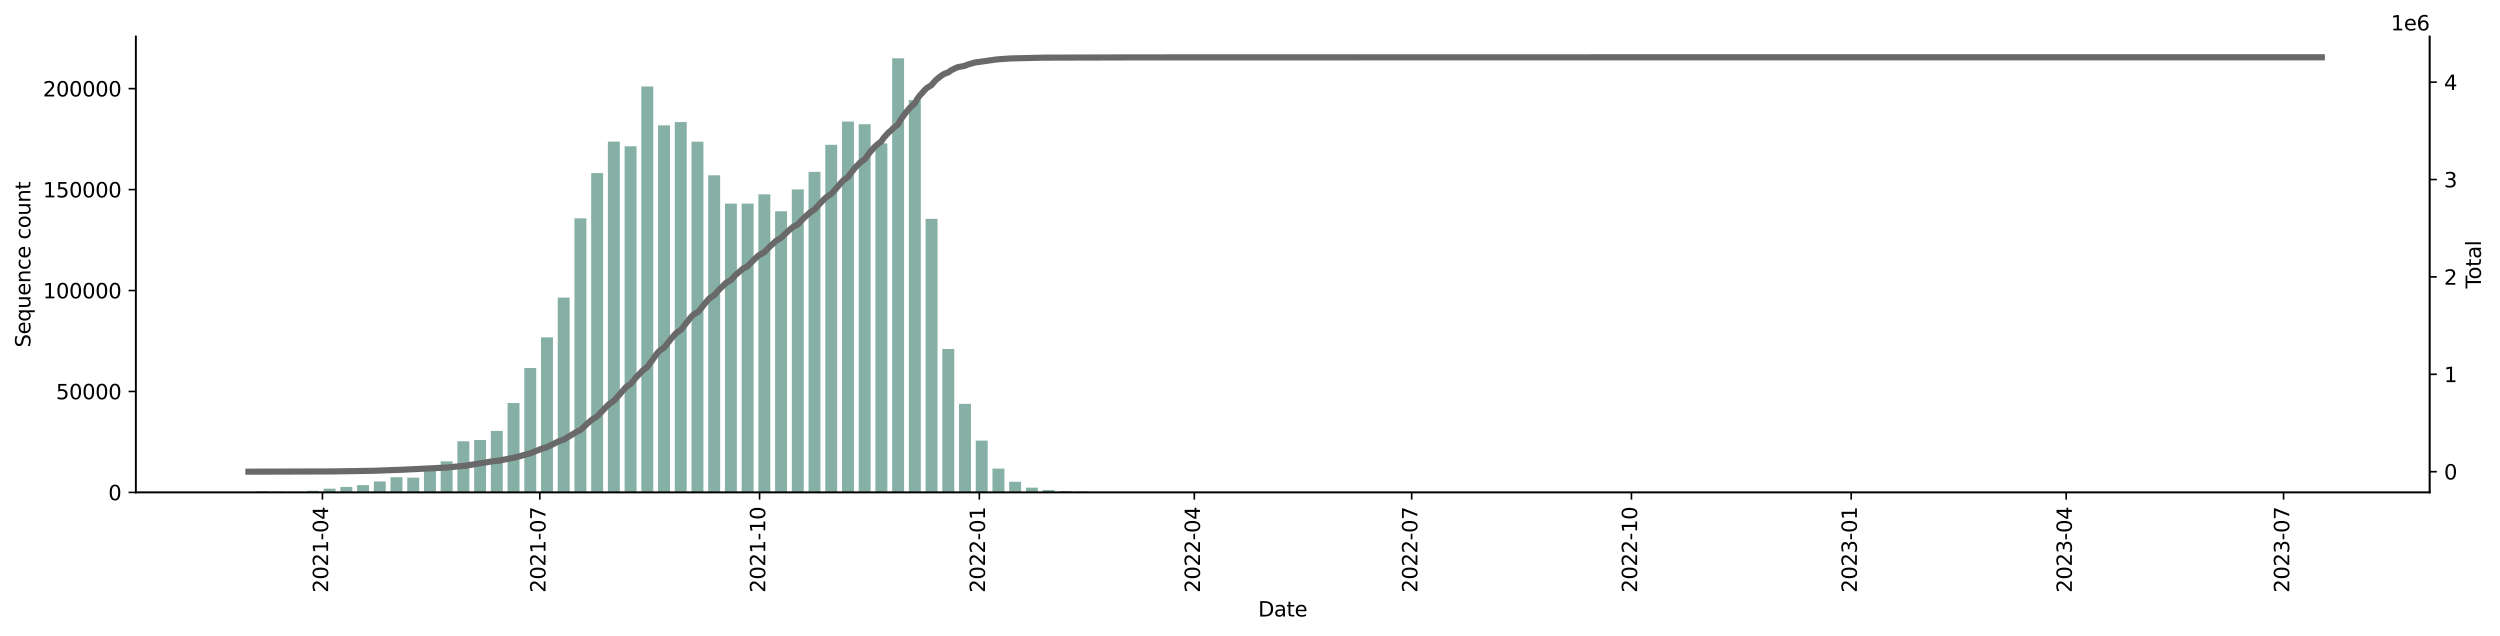 <?xml version="1.0" encoding="utf-8" standalone="no"?>
<!DOCTYPE svg PUBLIC "-//W3C//DTD SVG 1.1//EN"
  "http://www.w3.org/Graphics/SVG/1.1/DTD/svg11.dtd">
<svg xmlns:xlink="http://www.w3.org/1999/xlink" width="1216.294pt" height="309.219pt" viewBox="0 0 1216.294 309.219" xmlns="http://www.w3.org/2000/svg" version="1.1">
 <defs>
  <style type="text/css">*{stroke-linejoin: round; stroke-linecap: butt}</style>
 </defs>
 <g id="figure_1">
  <g id="patch_1">
   <path d="M 0 309.219 
L 1216.294 309.219 
L 1216.294 0 
L 0 0 
z
" style="fill: #ffffff"/>
  </g>
  <g id="axes_1">
   <g id="patch_2">
    <path d="M 66.053 239.558 
L 1182.053 239.558 
L 1182.053 17.798 
L 66.053 17.798 
z
" style="fill: #ffffff"/>
   </g>
   <g id="patch_3">
    <path d="M 116.78 239.558 
L 122.591 239.558 
L 122.591 239.426 
L 116.78 239.426 
z
" clip-path="url(#pa1191d86a1)" style="fill: #86b0a6"/>
   </g>
   <g id="patch_4">
    <path d="M 124.915 239.558 
L 130.726 239.558 
L 130.726 239.035 
L 124.915 239.035 
z
" clip-path="url(#pa1191d86a1)" style="fill: #86b0a6"/>
   </g>
   <g id="patch_5">
    <path d="M 133.05 239.558 
L 138.861 239.558 
L 138.861 239.206 
L 133.05 239.206 
z
" clip-path="url(#pa1191d86a1)" style="fill: #86b0a6"/>
   </g>
   <g id="patch_6">
    <path d="M 141.185 239.558 
L 146.996 239.558 
L 146.996 239.245 
L 141.185 239.245 
z
" clip-path="url(#pa1191d86a1)" style="fill: #86b0a6"/>
   </g>
   <g id="patch_7">
    <path d="M 149.32 239.558 
L 155.131 239.558 
L 155.131 238.788 
L 149.32 238.788 
z
" clip-path="url(#pa1191d86a1)" style="fill: #86b0a6"/>
   </g>
   <g id="patch_8">
    <path d="M 157.455 239.558 
L 163.266 239.558 
L 163.266 237.752 
L 157.455 237.752 
z
" clip-path="url(#pa1191d86a1)" style="fill: #86b0a6"/>
   </g>
   <g id="patch_9">
    <path d="M 165.59 239.558 
L 171.401 239.558 
L 171.401 236.91 
L 165.59 236.91 
z
" clip-path="url(#pa1191d86a1)" style="fill: #86b0a6"/>
   </g>
   <g id="patch_10">
    <path d="M 173.725 239.558 
L 179.536 239.558 
L 179.536 236.025 
L 173.725 236.025 
z
" clip-path="url(#pa1191d86a1)" style="fill: #86b0a6"/>
   </g>
   <g id="patch_11">
    <path d="M 181.86 239.558 
L 187.671 239.558 
L 187.671 234.229 
L 181.86 234.229 
z
" clip-path="url(#pa1191d86a1)" style="fill: #86b0a6"/>
   </g>
   <g id="patch_12">
    <path d="M 189.995 239.558 
L 195.806 239.558 
L 195.806 232.172 
L 189.995 232.172 
z
" clip-path="url(#pa1191d86a1)" style="fill: #86b0a6"/>
   </g>
   <g id="patch_13">
    <path d="M 198.13 239.558 
L 203.941 239.558 
L 203.941 232.397 
L 198.13 232.397 
z
" clip-path="url(#pa1191d86a1)" style="fill: #86b0a6"/>
   </g>
   <g id="patch_14">
    <path d="M 206.265 239.558 
L 212.076 239.558 
L 212.076 229.15 
L 206.265 229.15 
z
" clip-path="url(#pa1191d86a1)" style="fill: #86b0a6"/>
   </g>
   <g id="patch_15">
    <path d="M 214.4 239.558 
L 220.211 239.558 
L 220.211 224.438 
L 214.4 224.438 
z
" clip-path="url(#pa1191d86a1)" style="fill: #86b0a6"/>
   </g>
   <g id="patch_16">
    <path d="M 222.535 239.558 
L 228.346 239.558 
L 228.346 214.68 
L 222.535 214.68 
z
" clip-path="url(#pa1191d86a1)" style="fill: #86b0a6"/>
   </g>
   <g id="patch_17">
    <path d="M 230.67 239.558 
L 236.48 239.558 
L 236.48 214.062 
L 230.67 214.062 
z
" clip-path="url(#pa1191d86a1)" style="fill: #86b0a6"/>
   </g>
   <g id="patch_18">
    <path d="M 238.805 239.558 
L 244.615 239.558 
L 244.615 209.672 
L 238.805 209.672 
z
" clip-path="url(#pa1191d86a1)" style="fill: #86b0a6"/>
   </g>
   <g id="patch_19">
    <path d="M 246.94 239.558 
L 252.75 239.558 
L 252.75 196.069 
L 246.94 196.069 
z
" clip-path="url(#pa1191d86a1)" style="fill: #86b0a6"/>
   </g>
   <g id="patch_20">
    <path d="M 255.075 239.558 
L 260.885 239.558 
L 260.885 179.024 
L 255.075 179.024 
z
" clip-path="url(#pa1191d86a1)" style="fill: #86b0a6"/>
   </g>
   <g id="patch_21">
    <path d="M 263.21 239.558 
L 269.02 239.558 
L 269.02 164.105 
L 263.21 164.105 
z
" clip-path="url(#pa1191d86a1)" style="fill: #86b0a6"/>
   </g>
   <g id="patch_22">
    <path d="M 271.345 239.558 
L 277.155 239.558 
L 277.155 144.792 
L 271.345 144.792 
z
" clip-path="url(#pa1191d86a1)" style="fill: #86b0a6"/>
   </g>
   <g id="patch_23">
    <path d="M 279.48 239.558 
L 285.29 239.558 
L 285.29 106.237 
L 279.48 106.237 
z
" clip-path="url(#pa1191d86a1)" style="fill: #86b0a6"/>
   </g>
   <g id="patch_24">
    <path d="M 287.615 239.558 
L 293.425 239.558 
L 293.425 84.209 
L 287.615 84.209 
z
" clip-path="url(#pa1191d86a1)" style="fill: #86b0a6"/>
   </g>
   <g id="patch_25">
    <path d="M 295.749 239.558 
L 301.56 239.558 
L 301.56 68.905 
L 295.749 68.905 
z
" clip-path="url(#pa1191d86a1)" style="fill: #86b0a6"/>
   </g>
   <g id="patch_26">
    <path d="M 303.884 239.558 
L 309.695 239.558 
L 309.695 71.174 
L 303.884 71.174 
z
" clip-path="url(#pa1191d86a1)" style="fill: #86b0a6"/>
   </g>
   <g id="patch_27">
    <path d="M 312.019 239.558 
L 317.83 239.558 
L 317.83 42.074 
L 312.019 42.074 
z
" clip-path="url(#pa1191d86a1)" style="fill: #86b0a6"/>
   </g>
   <g id="patch_28">
    <path d="M 320.154 239.558 
L 325.965 239.558 
L 325.965 60.972 
L 320.154 60.972 
z
" clip-path="url(#pa1191d86a1)" style="fill: #86b0a6"/>
   </g>
   <g id="patch_29">
    <path d="M 328.289 239.558 
L 334.1 239.558 
L 334.1 59.376 
L 328.289 59.376 
z
" clip-path="url(#pa1191d86a1)" style="fill: #86b0a6"/>
   </g>
   <g id="patch_30">
    <path d="M 336.424 239.558 
L 342.235 239.558 
L 342.235 68.914 
L 336.424 68.914 
z
" clip-path="url(#pa1191d86a1)" style="fill: #86b0a6"/>
   </g>
   <g id="patch_31">
    <path d="M 344.559 239.558 
L 350.37 239.558 
L 350.37 85.285 
L 344.559 85.285 
z
" clip-path="url(#pa1191d86a1)" style="fill: #86b0a6"/>
   </g>
   <g id="patch_32">
    <path d="M 352.694 239.558 
L 358.505 239.558 
L 358.505 99.046 
L 352.694 99.046 
z
" clip-path="url(#pa1191d86a1)" style="fill: #86b0a6"/>
   </g>
   <g id="patch_33">
    <path d="M 360.829 239.558 
L 366.64 239.558 
L 366.64 99.043 
L 360.829 99.043 
z
" clip-path="url(#pa1191d86a1)" style="fill: #86b0a6"/>
   </g>
   <g id="patch_34">
    <path d="M 368.964 239.558 
L 374.775 239.558 
L 374.775 94.553 
L 368.964 94.553 
z
" clip-path="url(#pa1191d86a1)" style="fill: #86b0a6"/>
   </g>
   <g id="patch_35">
    <path d="M 377.099 239.558 
L 382.91 239.558 
L 382.91 102.79 
L 377.099 102.79 
z
" clip-path="url(#pa1191d86a1)" style="fill: #86b0a6"/>
   </g>
   <g id="patch_36">
    <path d="M 385.234 239.558 
L 391.045 239.558 
L 391.045 92.136 
L 385.234 92.136 
z
" clip-path="url(#pa1191d86a1)" style="fill: #86b0a6"/>
   </g>
   <g id="patch_37">
    <path d="M 393.369 239.558 
L 399.18 239.558 
L 399.18 83.617 
L 393.369 83.617 
z
" clip-path="url(#pa1191d86a1)" style="fill: #86b0a6"/>
   </g>
   <g id="patch_38">
    <path d="M 401.504 239.558 
L 407.315 239.558 
L 407.315 70.464 
L 401.504 70.464 
z
" clip-path="url(#pa1191d86a1)" style="fill: #86b0a6"/>
   </g>
   <g id="patch_39">
    <path d="M 409.639 239.558 
L 415.45 239.558 
L 415.45 59.127 
L 409.639 59.127 
z
" clip-path="url(#pa1191d86a1)" style="fill: #86b0a6"/>
   </g>
   <g id="patch_40">
    <path d="M 417.774 239.558 
L 423.585 239.558 
L 423.585 60.422 
L 417.774 60.422 
z
" clip-path="url(#pa1191d86a1)" style="fill: #86b0a6"/>
   </g>
   <g id="patch_41">
    <path d="M 425.909 239.558 
L 431.719 239.558 
L 431.719 69.782 
L 425.909 69.782 
z
" clip-path="url(#pa1191d86a1)" style="fill: #86b0a6"/>
   </g>
   <g id="patch_42">
    <path d="M 434.044 239.558 
L 439.854 239.558 
L 439.854 28.358 
L 434.044 28.358 
z
" clip-path="url(#pa1191d86a1)" style="fill: #86b0a6"/>
   </g>
   <g id="patch_43">
    <path d="M 442.179 239.558 
L 447.989 239.558 
L 447.989 48.663 
L 442.179 48.663 
z
" clip-path="url(#pa1191d86a1)" style="fill: #86b0a6"/>
   </g>
   <g id="patch_44">
    <path d="M 450.314 239.558 
L 456.124 239.558 
L 456.124 106.478 
L 450.314 106.478 
z
" clip-path="url(#pa1191d86a1)" style="fill: #86b0a6"/>
   </g>
   <g id="patch_45">
    <path d="M 458.449 239.558 
L 464.259 239.558 
L 464.259 169.805 
L 458.449 169.805 
z
" clip-path="url(#pa1191d86a1)" style="fill: #86b0a6"/>
   </g>
   <g id="patch_46">
    <path d="M 466.584 239.558 
L 472.394 239.558 
L 472.394 196.488 
L 466.584 196.488 
z
" clip-path="url(#pa1191d86a1)" style="fill: #86b0a6"/>
   </g>
   <g id="patch_47">
    <path d="M 474.719 239.558 
L 480.529 239.558 
L 480.529 214.346 
L 474.719 214.346 
z
" clip-path="url(#pa1191d86a1)" style="fill: #86b0a6"/>
   </g>
   <g id="patch_48">
    <path d="M 482.853 239.558 
L 488.664 239.558 
L 488.664 227.986 
L 482.853 227.986 
z
" clip-path="url(#pa1191d86a1)" style="fill: #86b0a6"/>
   </g>
   <g id="patch_49">
    <path d="M 490.988 239.558 
L 496.799 239.558 
L 496.799 234.415 
L 490.988 234.415 
z
" clip-path="url(#pa1191d86a1)" style="fill: #86b0a6"/>
   </g>
   <g id="patch_50">
    <path d="M 499.123 239.558 
L 504.934 239.558 
L 504.934 237.253 
L 499.123 237.253 
z
" clip-path="url(#pa1191d86a1)" style="fill: #86b0a6"/>
   </g>
   <g id="patch_51">
    <path d="M 507.258 239.558 
L 513.069 239.558 
L 513.069 238.395 
L 507.258 238.395 
z
" clip-path="url(#pa1191d86a1)" style="fill: #86b0a6"/>
   </g>
   <g id="patch_52">
    <path d="M 515.393 239.558 
L 521.204 239.558 
L 521.204 238.916 
L 515.393 238.916 
z
" clip-path="url(#pa1191d86a1)" style="fill: #86b0a6"/>
   </g>
   <g id="patch_53">
    <path d="M 523.528 239.558 
L 529.339 239.558 
L 529.339 239.221 
L 523.528 239.221 
z
" clip-path="url(#pa1191d86a1)" style="fill: #86b0a6"/>
   </g>
   <g id="patch_54">
    <path d="M 531.663 239.558 
L 537.474 239.558 
L 537.474 239.337 
L 531.663 239.337 
z
" clip-path="url(#pa1191d86a1)" style="fill: #86b0a6"/>
   </g>
   <g id="patch_55">
    <path d="M 539.798 239.558 
L 545.609 239.558 
L 545.609 239.429 
L 539.798 239.429 
z
" clip-path="url(#pa1191d86a1)" style="fill: #86b0a6"/>
   </g>
   <g id="patch_56">
    <path d="M 547.933 239.558 
L 553.744 239.558 
L 553.744 239.442 
L 547.933 239.442 
z
" clip-path="url(#pa1191d86a1)" style="fill: #86b0a6"/>
   </g>
   <g id="patch_57">
    <path d="M 556.068 239.558 
L 561.879 239.558 
L 561.879 239.456 
L 556.068 239.456 
z
" clip-path="url(#pa1191d86a1)" style="fill: #86b0a6"/>
   </g>
   <g id="patch_58">
    <path d="M 564.203 239.558 
L 570.014 239.558 
L 570.014 239.473 
L 564.203 239.473 
z
" clip-path="url(#pa1191d86a1)" style="fill: #86b0a6"/>
   </g>
   <g id="patch_59">
    <path d="M 572.338 239.558 
L 578.149 239.558 
L 578.149 239.51 
L 572.338 239.51 
z
" clip-path="url(#pa1191d86a1)" style="fill: #86b0a6"/>
   </g>
   <g id="patch_60">
    <path d="M 580.473 239.558 
L 586.284 239.558 
L 586.284 239.528 
L 580.473 239.528 
z
" clip-path="url(#pa1191d86a1)" style="fill: #86b0a6"/>
   </g>
   <g id="patch_61">
    <path d="M 588.608 239.558 
L 594.419 239.558 
L 594.419 239.531 
L 588.608 239.531 
z
" clip-path="url(#pa1191d86a1)" style="fill: #86b0a6"/>
   </g>
   <g id="patch_62">
    <path d="M 596.743 239.558 
L 602.554 239.558 
L 602.554 239.533 
L 596.743 239.533 
z
" clip-path="url(#pa1191d86a1)" style="fill: #86b0a6"/>
   </g>
   <g id="patch_63">
    <path d="M 604.878 239.558 
L 610.689 239.558 
L 610.689 239.53 
L 604.878 239.53 
z
" clip-path="url(#pa1191d86a1)" style="fill: #86b0a6"/>
   </g>
   <g id="patch_64">
    <path d="M 613.013 239.558 
L 618.824 239.558 
L 618.824 239.544 
L 613.013 239.544 
z
" clip-path="url(#pa1191d86a1)" style="fill: #86b0a6"/>
   </g>
   <g id="patch_65">
    <path d="M 621.148 239.558 
L 626.958 239.558 
L 626.958 239.528 
L 621.148 239.528 
z
" clip-path="url(#pa1191d86a1)" style="fill: #86b0a6"/>
   </g>
   <g id="patch_66">
    <path d="M 629.283 239.558 
L 635.093 239.558 
L 635.093 239.506 
L 629.283 239.506 
z
" clip-path="url(#pa1191d86a1)" style="fill: #86b0a6"/>
   </g>
   <g id="patch_67">
    <path d="M 637.418 239.558 
L 643.228 239.558 
L 643.228 239.503 
L 637.418 239.503 
z
" clip-path="url(#pa1191d86a1)" style="fill: #86b0a6"/>
   </g>
   <g id="patch_68">
    <path d="M 645.553 239.558 
L 651.363 239.558 
L 651.363 239.545 
L 645.553 239.545 
z
" clip-path="url(#pa1191d86a1)" style="fill: #86b0a6"/>
   </g>
   <g id="patch_69">
    <path d="M 653.688 239.558 
L 659.498 239.558 
L 659.498 239.552 
L 653.688 239.552 
z
" clip-path="url(#pa1191d86a1)" style="fill: #86b0a6"/>
   </g>
   <g id="patch_70">
    <path d="M 661.823 239.558 
L 667.633 239.558 
L 667.633 239.543 
L 661.823 239.543 
z
" clip-path="url(#pa1191d86a1)" style="fill: #86b0a6"/>
   </g>
   <g id="patch_71">
    <path d="M 669.958 239.558 
L 675.768 239.558 
L 675.768 239.527 
L 669.958 239.527 
z
" clip-path="url(#pa1191d86a1)" style="fill: #86b0a6"/>
   </g>
   <g id="patch_72">
    <path d="M 678.092 239.558 
L 683.903 239.558 
L 683.903 239.547 
L 678.092 239.547 
z
" clip-path="url(#pa1191d86a1)" style="fill: #86b0a6"/>
   </g>
   <g id="patch_73">
    <path d="M 686.227 239.558 
L 692.038 239.558 
L 692.038 239.551 
L 686.227 239.551 
z
" clip-path="url(#pa1191d86a1)" style="fill: #86b0a6"/>
   </g>
   <g id="patch_74">
    <path d="M 694.362 239.558 
L 700.173 239.558 
L 700.173 239.551 
L 694.362 239.551 
z
" clip-path="url(#pa1191d86a1)" style="fill: #86b0a6"/>
   </g>
   <g id="patch_75">
    <path d="M 702.497 239.558 
L 708.308 239.558 
L 708.308 239.544 
L 702.497 239.544 
z
" clip-path="url(#pa1191d86a1)" style="fill: #86b0a6"/>
   </g>
   <g id="patch_76">
    <path d="M 710.632 239.558 
L 716.443 239.558 
L 716.443 239.549 
L 710.632 239.549 
z
" clip-path="url(#pa1191d86a1)" style="fill: #86b0a6"/>
   </g>
   <g id="patch_77">
    <path d="M 718.767 239.558 
L 724.578 239.558 
L 724.578 239.55 
L 718.767 239.55 
z
" clip-path="url(#pa1191d86a1)" style="fill: #86b0a6"/>
   </g>
   <g id="patch_78">
    <path d="M 726.902 239.558 
L 732.713 239.558 
L 732.713 239.555 
L 726.902 239.555 
z
" clip-path="url(#pa1191d86a1)" style="fill: #86b0a6"/>
   </g>
   <g id="patch_79">
    <path d="M 735.037 239.558 
L 740.848 239.558 
L 740.848 239.554 
L 735.037 239.554 
z
" clip-path="url(#pa1191d86a1)" style="fill: #86b0a6"/>
   </g>
   <g id="patch_80">
    <path d="M 743.172 239.558 
L 748.983 239.558 
L 748.983 239.555 
L 743.172 239.555 
z
" clip-path="url(#pa1191d86a1)" style="fill: #86b0a6"/>
   </g>
   <g id="patch_81">
    <path d="M 751.307 239.558 
L 757.118 239.558 
L 757.118 239.554 
L 751.307 239.554 
z
" clip-path="url(#pa1191d86a1)" style="fill: #86b0a6"/>
   </g>
   <g id="patch_82">
    <path d="M 759.442 239.558 
L 765.253 239.558 
L 765.253 239.553 
L 759.442 239.553 
z
" clip-path="url(#pa1191d86a1)" style="fill: #86b0a6"/>
   </g>
   <g id="patch_83">
    <path d="M 767.577 239.558 
L 773.388 239.558 
L 773.388 239.555 
L 767.577 239.555 
z
" clip-path="url(#pa1191d86a1)" style="fill: #86b0a6"/>
   </g>
   <g id="patch_84">
    <path d="M 775.712 239.558 
L 781.523 239.558 
L 781.523 239.555 
L 775.712 239.555 
z
" clip-path="url(#pa1191d86a1)" style="fill: #86b0a6"/>
   </g>
   <g id="patch_85">
    <path d="M 783.847 239.558 
L 789.658 239.558 
L 789.658 239.542 
L 783.847 239.542 
z
" clip-path="url(#pa1191d86a1)" style="fill: #86b0a6"/>
   </g>
   <g id="patch_86">
    <path d="M 791.982 239.558 
L 797.793 239.558 
L 797.793 239.556 
L 791.982 239.556 
z
" clip-path="url(#pa1191d86a1)" style="fill: #86b0a6"/>
   </g>
   <g id="patch_87">
    <path d="M 800.117 239.558 
L 805.928 239.558 
L 805.928 239.553 
L 800.117 239.553 
z
" clip-path="url(#pa1191d86a1)" style="fill: #86b0a6"/>
   </g>
   <g id="patch_88">
    <path d="M 808.252 239.558 
L 814.062 239.558 
L 814.062 239.555 
L 808.252 239.555 
z
" clip-path="url(#pa1191d86a1)" style="fill: #86b0a6"/>
   </g>
   <g id="patch_89">
    <path d="M 816.387 239.558 
L 822.197 239.558 
L 822.197 239.555 
L 816.387 239.555 
z
" clip-path="url(#pa1191d86a1)" style="fill: #86b0a6"/>
   </g>
   <g id="patch_90">
    <path d="M 824.522 239.558 
L 830.332 239.558 
L 830.332 239.557 
L 824.522 239.557 
z
" clip-path="url(#pa1191d86a1)" style="fill: #86b0a6"/>
   </g>
   <g id="patch_91">
    <path d="M 832.657 239.558 
L 838.467 239.558 
L 838.467 239.553 
L 832.657 239.553 
z
" clip-path="url(#pa1191d86a1)" style="fill: #86b0a6"/>
   </g>
   <g id="patch_92">
    <path d="M 840.792 239.558 
L 846.602 239.558 
L 846.602 239.556 
L 840.792 239.556 
z
" clip-path="url(#pa1191d86a1)" style="fill: #86b0a6"/>
   </g>
   <g id="patch_93">
    <path d="M 848.927 239.558 
L 854.737 239.558 
L 854.737 239.555 
L 848.927 239.555 
z
" clip-path="url(#pa1191d86a1)" style="fill: #86b0a6"/>
   </g>
   <g id="patch_94">
    <path d="M 857.062 239.558 
L 862.872 239.558 
L 862.872 239.557 
L 857.062 239.557 
z
" clip-path="url(#pa1191d86a1)" style="fill: #86b0a6"/>
   </g>
   <g id="patch_95">
    <path d="M 865.197 239.558 
L 871.007 239.558 
L 871.007 239.556 
L 865.197 239.556 
z
" clip-path="url(#pa1191d86a1)" style="fill: #86b0a6"/>
   </g>
   <g id="patch_96">
    <path d="M 873.331 239.558 
L 879.142 239.558 
L 879.142 239.556 
L 873.331 239.556 
z
" clip-path="url(#pa1191d86a1)" style="fill: #86b0a6"/>
   </g>
   <g id="patch_97">
    <path d="M 881.466 239.558 
L 887.277 239.558 
L 887.277 239.555 
L 881.466 239.555 
z
" clip-path="url(#pa1191d86a1)" style="fill: #86b0a6"/>
   </g>
   <g id="patch_98">
    <path d="M 889.601 239.558 
L 895.412 239.558 
L 895.412 239.554 
L 889.601 239.554 
z
" clip-path="url(#pa1191d86a1)" style="fill: #86b0a6"/>
   </g>
   <g id="patch_99">
    <path d="M 897.736 239.558 
L 903.547 239.558 
L 903.547 239.555 
L 897.736 239.555 
z
" clip-path="url(#pa1191d86a1)" style="fill: #86b0a6"/>
   </g>
   <g id="patch_100">
    <path d="M 905.871 239.558 
L 911.682 239.558 
L 911.682 239.555 
L 905.871 239.555 
z
" clip-path="url(#pa1191d86a1)" style="fill: #86b0a6"/>
   </g>
   <g id="patch_101">
    <path d="M 914.006 239.558 
L 919.817 239.558 
L 919.817 239.557 
L 914.006 239.557 
z
" clip-path="url(#pa1191d86a1)" style="fill: #86b0a6"/>
   </g>
   <g id="patch_102">
    <path d="M 930.276 239.558 
L 936.087 239.558 
L 936.087 239.556 
L 930.276 239.556 
z
" clip-path="url(#pa1191d86a1)" style="fill: #86b0a6"/>
   </g>
   <g id="patch_103">
    <path d="M 938.411 239.558 
L 944.222 239.558 
L 944.222 239.557 
L 938.411 239.557 
z
" clip-path="url(#pa1191d86a1)" style="fill: #86b0a6"/>
   </g>
   <g id="patch_104">
    <path d="M 954.681 239.558 
L 960.492 239.558 
L 960.492 239.556 
L 954.681 239.556 
z
" clip-path="url(#pa1191d86a1)" style="fill: #86b0a6"/>
   </g>
   <g id="patch_105">
    <path d="M 970.951 239.558 
L 976.762 239.558 
L 976.762 239.557 
L 970.951 239.557 
z
" clip-path="url(#pa1191d86a1)" style="fill: #86b0a6"/>
   </g>
   <g id="patch_106">
    <path d="M 979.086 239.558 
L 984.897 239.558 
L 984.897 239.557 
L 979.086 239.557 
z
" clip-path="url(#pa1191d86a1)" style="fill: #86b0a6"/>
   </g>
   <g id="patch_107">
    <path d="M 995.356 239.558 
L 1001.167 239.558 
L 1001.167 239.557 
L 995.356 239.557 
z
" clip-path="url(#pa1191d86a1)" style="fill: #86b0a6"/>
   </g>
   <g id="patch_108">
    <path d="M 1036.031 239.558 
L 1041.841 239.558 
L 1041.841 239.557 
L 1036.031 239.557 
z
" clip-path="url(#pa1191d86a1)" style="fill: #86b0a6"/>
   </g>
   <g id="patch_109">
    <path d="M 1060.436 239.558 
L 1066.246 239.558 
L 1066.246 239.557 
L 1060.436 239.557 
z
" clip-path="url(#pa1191d86a1)" style="fill: #86b0a6"/>
   </g>
   <g id="patch_110">
    <path d="M 1084.84 239.558 
L 1090.651 239.558 
L 1090.651 239.557 
L 1084.84 239.557 
z
" clip-path="url(#pa1191d86a1)" style="fill: #86b0a6"/>
   </g>
   <g id="patch_111">
    <path d="M 1101.11 239.558 
L 1106.921 239.558 
L 1106.921 239.557 
L 1101.11 239.557 
z
" clip-path="url(#pa1191d86a1)" style="fill: #86b0a6"/>
   </g>
   <g id="patch_112">
    <path d="M 1117.38 239.558 
L 1123.191 239.558 
L 1123.191 239.557 
L 1117.38 239.557 
z
" clip-path="url(#pa1191d86a1)" style="fill: #86b0a6"/>
   </g>
   <g id="patch_113">
    <path d="M 1125.515 239.558 
L 1131.326 239.558 
L 1131.326 239.557 
L 1125.515 239.557 
z
" clip-path="url(#pa1191d86a1)" style="fill: #86b0a6"/>
   </g>
   <g id="matplotlib.axis_1">
    <g id="xtick_1">
     <g id="line2d_1">
      <defs>
       <path id="m00be3fa44e" d="M 0 0 
L 0 3.5 
" style="stroke: #000000; stroke-width: 0.8"/>
      </defs>
      <g>
       <use xlink:href="#m00be3fa44e" x="156.874" y="239.558" style="stroke: #000000; stroke-width: 0.8"/>
      </g>
     </g>
     <g id="text_1">
      <!-- 2021-04 -->
      <g transform="translate(159.633 288.341)rotate(-90)scale(0.1 -0.1)">
       <defs>
        <path id="DejaVuSans-32" d="M 1228 531 
L 3431 531 
L 3431 0 
L 469 0 
L 469 531 
Q 828 903 1448 1529 
Q 2069 2156 2228 2338 
Q 2531 2678 2651 2914 
Q 2772 3150 2772 3378 
Q 2772 3750 2511 3984 
Q 2250 4219 1831 4219 
Q 1534 4219 1204 4116 
Q 875 4013 500 3803 
L 500 4441 
Q 881 4594 1212 4672 
Q 1544 4750 1819 4750 
Q 2544 4750 2975 4387 
Q 3406 4025 3406 3419 
Q 3406 3131 3298 2873 
Q 3191 2616 2906 2266 
Q 2828 2175 2409 1742 
Q 1991 1309 1228 531 
z
" transform="scale(0.016)"/>
        <path id="DejaVuSans-30" d="M 2034 4250 
Q 1547 4250 1301 3770 
Q 1056 3291 1056 2328 
Q 1056 1369 1301 889 
Q 1547 409 2034 409 
Q 2525 409 2770 889 
Q 3016 1369 3016 2328 
Q 3016 3291 2770 3770 
Q 2525 4250 2034 4250 
z
M 2034 4750 
Q 2819 4750 3233 4129 
Q 3647 3509 3647 2328 
Q 3647 1150 3233 529 
Q 2819 -91 2034 -91 
Q 1250 -91 836 529 
Q 422 1150 422 2328 
Q 422 3509 836 4129 
Q 1250 4750 2034 4750 
z
" transform="scale(0.016)"/>
        <path id="DejaVuSans-31" d="M 794 531 
L 1825 531 
L 1825 4091 
L 703 3866 
L 703 4441 
L 1819 4666 
L 2450 4666 
L 2450 531 
L 3481 531 
L 3481 0 
L 794 0 
L 794 531 
z
" transform="scale(0.016)"/>
        <path id="DejaVuSans-2d" d="M 313 2009 
L 1997 2009 
L 1997 1497 
L 313 1497 
L 313 2009 
z
" transform="scale(0.016)"/>
        <path id="DejaVuSans-34" d="M 2419 4116 
L 825 1625 
L 2419 1625 
L 2419 4116 
z
M 2253 4666 
L 3047 4666 
L 3047 1625 
L 3713 1625 
L 3713 1100 
L 3047 1100 
L 3047 0 
L 2419 0 
L 2419 1100 
L 313 1100 
L 313 1709 
L 2253 4666 
z
" transform="scale(0.016)"/>
       </defs>
       <use xlink:href="#DejaVuSans-32"/>
       <use xlink:href="#DejaVuSans-30" x="63.623"/>
       <use xlink:href="#DejaVuSans-32" x="127.246"/>
       <use xlink:href="#DejaVuSans-31" x="190.869"/>
       <use xlink:href="#DejaVuSans-2d" x="254.492"/>
       <use xlink:href="#DejaVuSans-30" x="290.576"/>
       <use xlink:href="#DejaVuSans-34" x="354.199"/>
      </g>
     </g>
    </g>
    <g id="xtick_2">
     <g id="line2d_2">
      <g>
       <use xlink:href="#m00be3fa44e" x="262.629" y="239.558" style="stroke: #000000; stroke-width: 0.8"/>
      </g>
     </g>
     <g id="text_2">
      <!-- 2021-07 -->
      <g transform="translate(265.388 288.341)rotate(-90)scale(0.1 -0.1)">
       <defs>
        <path id="DejaVuSans-37" d="M 525 4666 
L 3525 4666 
L 3525 4397 
L 1831 0 
L 1172 0 
L 2766 4134 
L 525 4134 
L 525 4666 
z
" transform="scale(0.016)"/>
       </defs>
       <use xlink:href="#DejaVuSans-32"/>
       <use xlink:href="#DejaVuSans-30" x="63.623"/>
       <use xlink:href="#DejaVuSans-32" x="127.246"/>
       <use xlink:href="#DejaVuSans-31" x="190.869"/>
       <use xlink:href="#DejaVuSans-2d" x="254.492"/>
       <use xlink:href="#DejaVuSans-30" x="290.576"/>
       <use xlink:href="#DejaVuSans-37" x="354.199"/>
      </g>
     </g>
    </g>
    <g id="xtick_3">
     <g id="line2d_3">
      <g>
       <use xlink:href="#m00be3fa44e" x="369.545" y="239.558" style="stroke: #000000; stroke-width: 0.8"/>
      </g>
     </g>
     <g id="text_3">
      <!-- 2021-10 -->
      <g transform="translate(372.305 288.341)rotate(-90)scale(0.1 -0.1)">
       <use xlink:href="#DejaVuSans-32"/>
       <use xlink:href="#DejaVuSans-30" x="63.623"/>
       <use xlink:href="#DejaVuSans-32" x="127.246"/>
       <use xlink:href="#DejaVuSans-31" x="190.869"/>
       <use xlink:href="#DejaVuSans-2d" x="254.492"/>
       <use xlink:href="#DejaVuSans-31" x="290.576"/>
       <use xlink:href="#DejaVuSans-30" x="354.199"/>
      </g>
     </g>
    </g>
    <g id="xtick_4">
     <g id="line2d_4">
      <g>
       <use xlink:href="#m00be3fa44e" x="476.462" y="239.558" style="stroke: #000000; stroke-width: 0.8"/>
      </g>
     </g>
     <g id="text_4">
      <!-- 2022-01 -->
      <g transform="translate(479.221 288.341)rotate(-90)scale(0.1 -0.1)">
       <use xlink:href="#DejaVuSans-32"/>
       <use xlink:href="#DejaVuSans-30" x="63.623"/>
       <use xlink:href="#DejaVuSans-32" x="127.246"/>
       <use xlink:href="#DejaVuSans-32" x="190.869"/>
       <use xlink:href="#DejaVuSans-2d" x="254.492"/>
       <use xlink:href="#DejaVuSans-30" x="290.576"/>
       <use xlink:href="#DejaVuSans-31" x="354.199"/>
      </g>
     </g>
    </g>
    <g id="xtick_5">
     <g id="line2d_5">
      <g>
       <use xlink:href="#m00be3fa44e" x="581.054" y="239.558" style="stroke: #000000; stroke-width: 0.8"/>
      </g>
     </g>
     <g id="text_5">
      <!-- 2022-04 -->
      <g transform="translate(583.813 288.341)rotate(-90)scale(0.1 -0.1)">
       <use xlink:href="#DejaVuSans-32"/>
       <use xlink:href="#DejaVuSans-30" x="63.623"/>
       <use xlink:href="#DejaVuSans-32" x="127.246"/>
       <use xlink:href="#DejaVuSans-32" x="190.869"/>
       <use xlink:href="#DejaVuSans-2d" x="254.492"/>
       <use xlink:href="#DejaVuSans-30" x="290.576"/>
       <use xlink:href="#DejaVuSans-34" x="354.199"/>
      </g>
     </g>
    </g>
    <g id="xtick_6">
     <g id="line2d_6">
      <g>
       <use xlink:href="#m00be3fa44e" x="686.809" y="239.558" style="stroke: #000000; stroke-width: 0.8"/>
      </g>
     </g>
     <g id="text_6">
      <!-- 2022-07 -->
      <g transform="translate(689.568 288.341)rotate(-90)scale(0.1 -0.1)">
       <use xlink:href="#DejaVuSans-32"/>
       <use xlink:href="#DejaVuSans-30" x="63.623"/>
       <use xlink:href="#DejaVuSans-32" x="127.246"/>
       <use xlink:href="#DejaVuSans-32" x="190.869"/>
       <use xlink:href="#DejaVuSans-2d" x="254.492"/>
       <use xlink:href="#DejaVuSans-30" x="290.576"/>
       <use xlink:href="#DejaVuSans-37" x="354.199"/>
      </g>
     </g>
    </g>
    <g id="xtick_7">
     <g id="line2d_7">
      <g>
       <use xlink:href="#m00be3fa44e" x="793.725" y="239.558" style="stroke: #000000; stroke-width: 0.8"/>
      </g>
     </g>
     <g id="text_7">
      <!-- 2022-10 -->
      <g transform="translate(796.484 288.341)rotate(-90)scale(0.1 -0.1)">
       <use xlink:href="#DejaVuSans-32"/>
       <use xlink:href="#DejaVuSans-30" x="63.623"/>
       <use xlink:href="#DejaVuSans-32" x="127.246"/>
       <use xlink:href="#DejaVuSans-32" x="190.869"/>
       <use xlink:href="#DejaVuSans-2d" x="254.492"/>
       <use xlink:href="#DejaVuSans-31" x="290.576"/>
       <use xlink:href="#DejaVuSans-30" x="354.199"/>
      </g>
     </g>
    </g>
    <g id="xtick_8">
     <g id="line2d_8">
      <g>
       <use xlink:href="#m00be3fa44e" x="900.642" y="239.558" style="stroke: #000000; stroke-width: 0.8"/>
      </g>
     </g>
     <g id="text_8">
      <!-- 2023-01 -->
      <g transform="translate(903.401 288.341)rotate(-90)scale(0.1 -0.1)">
       <defs>
        <path id="DejaVuSans-33" d="M 2597 2516 
Q 3050 2419 3304 2112 
Q 3559 1806 3559 1356 
Q 3559 666 3084 287 
Q 2609 -91 1734 -91 
Q 1441 -91 1130 -33 
Q 819 25 488 141 
L 488 750 
Q 750 597 1062 519 
Q 1375 441 1716 441 
Q 2309 441 2620 675 
Q 2931 909 2931 1356 
Q 2931 1769 2642 2001 
Q 2353 2234 1838 2234 
L 1294 2234 
L 1294 2753 
L 1863 2753 
Q 2328 2753 2575 2939 
Q 2822 3125 2822 3475 
Q 2822 3834 2567 4026 
Q 2313 4219 1838 4219 
Q 1578 4219 1281 4162 
Q 984 4106 628 3988 
L 628 4550 
Q 988 4650 1302 4700 
Q 1616 4750 1894 4750 
Q 2613 4750 3031 4423 
Q 3450 4097 3450 3541 
Q 3450 3153 3228 2886 
Q 3006 2619 2597 2516 
z
" transform="scale(0.016)"/>
       </defs>
       <use xlink:href="#DejaVuSans-32"/>
       <use xlink:href="#DejaVuSans-30" x="63.623"/>
       <use xlink:href="#DejaVuSans-32" x="127.246"/>
       <use xlink:href="#DejaVuSans-33" x="190.869"/>
       <use xlink:href="#DejaVuSans-2d" x="254.492"/>
       <use xlink:href="#DejaVuSans-30" x="290.576"/>
       <use xlink:href="#DejaVuSans-31" x="354.199"/>
      </g>
     </g>
    </g>
    <g id="xtick_9">
     <g id="line2d_9">
      <g>
       <use xlink:href="#m00be3fa44e" x="1005.234" y="239.558" style="stroke: #000000; stroke-width: 0.8"/>
      </g>
     </g>
     <g id="text_9">
      <!-- 2023-04 -->
      <g transform="translate(1007.993 288.341)rotate(-90)scale(0.1 -0.1)">
       <use xlink:href="#DejaVuSans-32"/>
       <use xlink:href="#DejaVuSans-30" x="63.623"/>
       <use xlink:href="#DejaVuSans-32" x="127.246"/>
       <use xlink:href="#DejaVuSans-33" x="190.869"/>
       <use xlink:href="#DejaVuSans-2d" x="254.492"/>
       <use xlink:href="#DejaVuSans-30" x="290.576"/>
       <use xlink:href="#DejaVuSans-34" x="354.199"/>
      </g>
     </g>
    </g>
    <g id="xtick_10">
     <g id="line2d_10">
      <g>
       <use xlink:href="#m00be3fa44e" x="1110.988" y="239.558" style="stroke: #000000; stroke-width: 0.8"/>
      </g>
     </g>
     <g id="text_10">
      <!-- 2023-07 -->
      <g transform="translate(1113.748 288.341)rotate(-90)scale(0.1 -0.1)">
       <use xlink:href="#DejaVuSans-32"/>
       <use xlink:href="#DejaVuSans-30" x="63.623"/>
       <use xlink:href="#DejaVuSans-32" x="127.246"/>
       <use xlink:href="#DejaVuSans-33" x="190.869"/>
       <use xlink:href="#DejaVuSans-2d" x="254.492"/>
       <use xlink:href="#DejaVuSans-30" x="290.576"/>
       <use xlink:href="#DejaVuSans-37" x="354.199"/>
      </g>
     </g>
    </g>
    <g id="text_11">
     <!-- Date -->
     <g transform="translate(612.102 299.94)scale(0.1 -0.1)">
      <defs>
       <path id="DejaVuSans-44" d="M 1259 4147 
L 1259 519 
L 2022 519 
Q 2988 519 3436 956 
Q 3884 1394 3884 2338 
Q 3884 3275 3436 3711 
Q 2988 4147 2022 4147 
L 1259 4147 
z
M 628 4666 
L 1925 4666 
Q 3281 4666 3915 4102 
Q 4550 3538 4550 2338 
Q 4550 1131 3912 565 
Q 3275 0 1925 0 
L 628 0 
L 628 4666 
z
" transform="scale(0.016)"/>
       <path id="DejaVuSans-61" d="M 2194 1759 
Q 1497 1759 1228 1600 
Q 959 1441 959 1056 
Q 959 750 1161 570 
Q 1363 391 1709 391 
Q 2188 391 2477 730 
Q 2766 1069 2766 1631 
L 2766 1759 
L 2194 1759 
z
M 3341 1997 
L 3341 0 
L 2766 0 
L 2766 531 
Q 2569 213 2275 61 
Q 1981 -91 1556 -91 
Q 1019 -91 701 211 
Q 384 513 384 1019 
Q 384 1609 779 1909 
Q 1175 2209 1959 2209 
L 2766 2209 
L 2766 2266 
Q 2766 2663 2505 2880 
Q 2244 3097 1772 3097 
Q 1472 3097 1187 3025 
Q 903 2953 641 2809 
L 641 3341 
Q 956 3463 1253 3523 
Q 1550 3584 1831 3584 
Q 2591 3584 2966 3190 
Q 3341 2797 3341 1997 
z
" transform="scale(0.016)"/>
       <path id="DejaVuSans-74" d="M 1172 4494 
L 1172 3500 
L 2356 3500 
L 2356 3053 
L 1172 3053 
L 1172 1153 
Q 1172 725 1289 603 
Q 1406 481 1766 481 
L 2356 481 
L 2356 0 
L 1766 0 
Q 1100 0 847 248 
Q 594 497 594 1153 
L 594 3053 
L 172 3053 
L 172 3500 
L 594 3500 
L 594 4494 
L 1172 4494 
z
" transform="scale(0.016)"/>
       <path id="DejaVuSans-65" d="M 3597 1894 
L 3597 1613 
L 953 1613 
Q 991 1019 1311 708 
Q 1631 397 2203 397 
Q 2534 397 2845 478 
Q 3156 559 3463 722 
L 3463 178 
Q 3153 47 2828 -22 
Q 2503 -91 2169 -91 
Q 1331 -91 842 396 
Q 353 884 353 1716 
Q 353 2575 817 3079 
Q 1281 3584 2069 3584 
Q 2775 3584 3186 3129 
Q 3597 2675 3597 1894 
z
M 3022 2063 
Q 3016 2534 2758 2815 
Q 2500 3097 2075 3097 
Q 1594 3097 1305 2825 
Q 1016 2553 972 2059 
L 3022 2063 
z
" transform="scale(0.016)"/>
      </defs>
      <use xlink:href="#DejaVuSans-44"/>
      <use xlink:href="#DejaVuSans-61" x="77.002"/>
      <use xlink:href="#DejaVuSans-74" x="138.281"/>
      <use xlink:href="#DejaVuSans-65" x="177.49"/>
     </g>
    </g>
   </g>
   <g id="matplotlib.axis_2">
    <g id="ytick_1">
     <g id="line2d_11">
      <defs>
       <path id="m72421c114b" d="M 0 0 
L -3.5 0 
" style="stroke: #000000; stroke-width: 0.8"/>
      </defs>
      <g>
       <use xlink:href="#m72421c114b" x="66.053" y="239.558" style="stroke: #000000; stroke-width: 0.8"/>
      </g>
     </g>
     <g id="text_12">
      <!-- 0 -->
      <g transform="translate(52.691 243.358)scale(0.1 -0.1)">
       <use xlink:href="#DejaVuSans-30"/>
      </g>
     </g>
    </g>
    <g id="ytick_2">
     <g id="line2d_12">
      <g>
       <use xlink:href="#m72421c114b" x="66.053" y="190.452" style="stroke: #000000; stroke-width: 0.8"/>
      </g>
     </g>
     <g id="text_13">
      <!-- 50000 -->
      <g transform="translate(27.241 194.251)scale(0.1 -0.1)">
       <defs>
        <path id="DejaVuSans-35" d="M 691 4666 
L 3169 4666 
L 3169 4134 
L 1269 4134 
L 1269 2991 
Q 1406 3038 1543 3061 
Q 1681 3084 1819 3084 
Q 2600 3084 3056 2656 
Q 3513 2228 3513 1497 
Q 3513 744 3044 326 
Q 2575 -91 1722 -91 
Q 1428 -91 1123 -41 
Q 819 9 494 109 
L 494 744 
Q 775 591 1075 516 
Q 1375 441 1709 441 
Q 2250 441 2565 725 
Q 2881 1009 2881 1497 
Q 2881 1984 2565 2268 
Q 2250 2553 1709 2553 
Q 1456 2553 1204 2497 
Q 953 2441 691 2322 
L 691 4666 
z
" transform="scale(0.016)"/>
       </defs>
       <use xlink:href="#DejaVuSans-35"/>
       <use xlink:href="#DejaVuSans-30" x="63.623"/>
       <use xlink:href="#DejaVuSans-30" x="127.246"/>
       <use xlink:href="#DejaVuSans-30" x="190.869"/>
       <use xlink:href="#DejaVuSans-30" x="254.492"/>
      </g>
     </g>
    </g>
    <g id="ytick_3">
     <g id="line2d_13">
      <g>
       <use xlink:href="#m72421c114b" x="66.053" y="141.345" style="stroke: #000000; stroke-width: 0.8"/>
      </g>
     </g>
     <g id="text_14">
      <!-- 100000 -->
      <g transform="translate(20.878 145.144)scale(0.1 -0.1)">
       <use xlink:href="#DejaVuSans-31"/>
       <use xlink:href="#DejaVuSans-30" x="63.623"/>
       <use xlink:href="#DejaVuSans-30" x="127.246"/>
       <use xlink:href="#DejaVuSans-30" x="190.869"/>
       <use xlink:href="#DejaVuSans-30" x="254.492"/>
       <use xlink:href="#DejaVuSans-30" x="318.115"/>
      </g>
     </g>
    </g>
    <g id="ytick_4">
     <g id="line2d_14">
      <g>
       <use xlink:href="#m72421c114b" x="66.053" y="92.238" style="stroke: #000000; stroke-width: 0.8"/>
      </g>
     </g>
     <g id="text_15">
      <!-- 150000 -->
      <g transform="translate(20.878 96.037)scale(0.1 -0.1)">
       <use xlink:href="#DejaVuSans-31"/>
       <use xlink:href="#DejaVuSans-35" x="63.623"/>
       <use xlink:href="#DejaVuSans-30" x="127.246"/>
       <use xlink:href="#DejaVuSans-30" x="190.869"/>
       <use xlink:href="#DejaVuSans-30" x="254.492"/>
       <use xlink:href="#DejaVuSans-30" x="318.115"/>
      </g>
     </g>
    </g>
    <g id="ytick_5">
     <g id="line2d_15">
      <g>
       <use xlink:href="#m72421c114b" x="66.053" y="43.131" style="stroke: #000000; stroke-width: 0.8"/>
      </g>
     </g>
     <g id="text_16">
      <!-- 200000 -->
      <g transform="translate(20.878 46.93)scale(0.1 -0.1)">
       <use xlink:href="#DejaVuSans-32"/>
       <use xlink:href="#DejaVuSans-30" x="63.623"/>
       <use xlink:href="#DejaVuSans-30" x="127.246"/>
       <use xlink:href="#DejaVuSans-30" x="190.869"/>
       <use xlink:href="#DejaVuSans-30" x="254.492"/>
       <use xlink:href="#DejaVuSans-30" x="318.115"/>
      </g>
     </g>
    </g>
    <g id="text_17">
     <!-- Sequence count -->
     <g transform="translate(14.798 169.039)rotate(-90)scale(0.1 -0.1)">
      <defs>
       <path id="DejaVuSans-53" d="M 3425 4513 
L 3425 3897 
Q 3066 4069 2747 4153 
Q 2428 4238 2131 4238 
Q 1616 4238 1336 4038 
Q 1056 3838 1056 3469 
Q 1056 3159 1242 3001 
Q 1428 2844 1947 2747 
L 2328 2669 
Q 3034 2534 3370 2195 
Q 3706 1856 3706 1288 
Q 3706 609 3251 259 
Q 2797 -91 1919 -91 
Q 1588 -91 1214 -16 
Q 841 59 441 206 
L 441 856 
Q 825 641 1194 531 
Q 1563 422 1919 422 
Q 2459 422 2753 634 
Q 3047 847 3047 1241 
Q 3047 1584 2836 1778 
Q 2625 1972 2144 2069 
L 1759 2144 
Q 1053 2284 737 2584 
Q 422 2884 422 3419 
Q 422 4038 858 4394 
Q 1294 4750 2059 4750 
Q 2388 4750 2728 4690 
Q 3069 4631 3425 4513 
z
" transform="scale(0.016)"/>
       <path id="DejaVuSans-71" d="M 947 1747 
Q 947 1113 1208 752 
Q 1469 391 1925 391 
Q 2381 391 2643 752 
Q 2906 1113 2906 1747 
Q 2906 2381 2643 2742 
Q 2381 3103 1925 3103 
Q 1469 3103 1208 2742 
Q 947 2381 947 1747 
z
M 2906 525 
Q 2725 213 2448 61 
Q 2172 -91 1784 -91 
Q 1150 -91 751 415 
Q 353 922 353 1747 
Q 353 2572 751 3078 
Q 1150 3584 1784 3584 
Q 2172 3584 2448 3432 
Q 2725 3281 2906 2969 
L 2906 3500 
L 3481 3500 
L 3481 -1331 
L 2906 -1331 
L 2906 525 
z
" transform="scale(0.016)"/>
       <path id="DejaVuSans-75" d="M 544 1381 
L 544 3500 
L 1119 3500 
L 1119 1403 
Q 1119 906 1312 657 
Q 1506 409 1894 409 
Q 2359 409 2629 706 
Q 2900 1003 2900 1516 
L 2900 3500 
L 3475 3500 
L 3475 0 
L 2900 0 
L 2900 538 
Q 2691 219 2414 64 
Q 2138 -91 1772 -91 
Q 1169 -91 856 284 
Q 544 659 544 1381 
z
M 1991 3584 
L 1991 3584 
z
" transform="scale(0.016)"/>
       <path id="DejaVuSans-6e" d="M 3513 2113 
L 3513 0 
L 2938 0 
L 2938 2094 
Q 2938 2591 2744 2837 
Q 2550 3084 2163 3084 
Q 1697 3084 1428 2787 
Q 1159 2491 1159 1978 
L 1159 0 
L 581 0 
L 581 3500 
L 1159 3500 
L 1159 2956 
Q 1366 3272 1645 3428 
Q 1925 3584 2291 3584 
Q 2894 3584 3203 3211 
Q 3513 2838 3513 2113 
z
" transform="scale(0.016)"/>
       <path id="DejaVuSans-63" d="M 3122 3366 
L 3122 2828 
Q 2878 2963 2633 3030 
Q 2388 3097 2138 3097 
Q 1578 3097 1268 2742 
Q 959 2388 959 1747 
Q 959 1106 1268 751 
Q 1578 397 2138 397 
Q 2388 397 2633 464 
Q 2878 531 3122 666 
L 3122 134 
Q 2881 22 2623 -34 
Q 2366 -91 2075 -91 
Q 1284 -91 818 406 
Q 353 903 353 1747 
Q 353 2603 823 3093 
Q 1294 3584 2113 3584 
Q 2378 3584 2631 3529 
Q 2884 3475 3122 3366 
z
" transform="scale(0.016)"/>
       <path id="DejaVuSans-20" transform="scale(0.016)"/>
       <path id="DejaVuSans-6f" d="M 1959 3097 
Q 1497 3097 1228 2736 
Q 959 2375 959 1747 
Q 959 1119 1226 758 
Q 1494 397 1959 397 
Q 2419 397 2687 759 
Q 2956 1122 2956 1747 
Q 2956 2369 2687 2733 
Q 2419 3097 1959 3097 
z
M 1959 3584 
Q 2709 3584 3137 3096 
Q 3566 2609 3566 1747 
Q 3566 888 3137 398 
Q 2709 -91 1959 -91 
Q 1206 -91 779 398 
Q 353 888 353 1747 
Q 353 2609 779 3096 
Q 1206 3584 1959 3584 
z
" transform="scale(0.016)"/>
      </defs>
      <use xlink:href="#DejaVuSans-53"/>
      <use xlink:href="#DejaVuSans-65" x="63.477"/>
      <use xlink:href="#DejaVuSans-71" x="125"/>
      <use xlink:href="#DejaVuSans-75" x="188.477"/>
      <use xlink:href="#DejaVuSans-65" x="251.855"/>
      <use xlink:href="#DejaVuSans-6e" x="313.379"/>
      <use xlink:href="#DejaVuSans-63" x="376.758"/>
      <use xlink:href="#DejaVuSans-65" x="431.738"/>
      <use xlink:href="#DejaVuSans-20" x="493.262"/>
      <use xlink:href="#DejaVuSans-63" x="525.049"/>
      <use xlink:href="#DejaVuSans-6f" x="580.029"/>
      <use xlink:href="#DejaVuSans-75" x="641.211"/>
      <use xlink:href="#DejaVuSans-6e" x="704.59"/>
      <use xlink:href="#DejaVuSans-74" x="767.969"/>
     </g>
    </g>
   </g>
   <g id="patch_114">
    <path d="M 66.053 239.558 
L 66.053 17.798 
" style="fill: none; stroke: #000000; stroke-width: 0.8; stroke-linejoin: miter; stroke-linecap: square"/>
   </g>
   <g id="patch_115">
    <path d="M 1182.053 239.558 
L 1182.053 17.798 
" style="fill: none; stroke: #000000; stroke-width: 0.8; stroke-linejoin: miter; stroke-linecap: square"/>
   </g>
   <g id="patch_116">
    <path d="M 66.053 239.558 
L 1182.053 239.558 
" style="fill: none; stroke: #000000; stroke-width: 0.8; stroke-linejoin: miter; stroke-linecap: square"/>
   </g>
  </g>
  <g id="axes_2">
   <g id="matplotlib.axis_3">
    <g id="ytick_6">
     <g id="line2d_16">
      <defs>
       <path id="m0a7b7d24a9" d="M 0 0 
L 3.5 0 
" style="stroke: #000000; stroke-width: 0.8"/>
      </defs>
      <g>
       <use xlink:href="#m0a7b7d24a9" x="1182.053" y="229.48" style="stroke: #000000; stroke-width: 0.8"/>
      </g>
     </g>
     <g id="text_18">
      <!-- 0 -->
      <g transform="translate(1189.053 233.28)scale(0.1 -0.1)">
       <use xlink:href="#DejaVuSans-30"/>
      </g>
     </g>
    </g>
    <g id="ytick_7">
     <g id="line2d_17">
      <g>
       <use xlink:href="#m0a7b7d24a9" x="1182.053" y="182.101" style="stroke: #000000; stroke-width: 0.8"/>
      </g>
     </g>
     <g id="text_19">
      <!-- 1 -->
      <g transform="translate(1189.053 185.9)scale(0.1 -0.1)">
       <use xlink:href="#DejaVuSans-31"/>
      </g>
     </g>
    </g>
    <g id="ytick_8">
     <g id="line2d_18">
      <g>
       <use xlink:href="#m0a7b7d24a9" x="1182.053" y="134.722" style="stroke: #000000; stroke-width: 0.8"/>
      </g>
     </g>
     <g id="text_20">
      <!-- 2 -->
      <g transform="translate(1189.053 138.521)scale(0.1 -0.1)">
       <use xlink:href="#DejaVuSans-32"/>
      </g>
     </g>
    </g>
    <g id="ytick_9">
     <g id="line2d_19">
      <g>
       <use xlink:href="#m0a7b7d24a9" x="1182.053" y="87.342" style="stroke: #000000; stroke-width: 0.8"/>
      </g>
     </g>
     <g id="text_21">
      <!-- 3 -->
      <g transform="translate(1189.053 91.142)scale(0.1 -0.1)">
       <use xlink:href="#DejaVuSans-33"/>
      </g>
     </g>
    </g>
    <g id="ytick_10">
     <g id="line2d_20">
      <g>
       <use xlink:href="#m0a7b7d24a9" x="1182.053" y="39.963" style="stroke: #000000; stroke-width: 0.8"/>
      </g>
     </g>
     <g id="text_22">
      <!-- 4 -->
      <g transform="translate(1189.053 43.762)scale(0.1 -0.1)">
       <use xlink:href="#DejaVuSans-34"/>
      </g>
     </g>
    </g>
    <g id="text_23">
     <!-- Total -->
     <g transform="translate(1207.014 140.355)rotate(-90)scale(0.1 -0.1)">
      <defs>
       <path id="DejaVuSans-54" d="M -19 4666 
L 3928 4666 
L 3928 4134 
L 2272 4134 
L 2272 0 
L 1638 0 
L 1638 4134 
L -19 4134 
L -19 4666 
z
" transform="scale(0.016)"/>
       <path id="DejaVuSans-6c" d="M 603 4863 
L 1178 4863 
L 1178 0 
L 603 0 
L 603 4863 
z
" transform="scale(0.016)"/>
      </defs>
      <use xlink:href="#DejaVuSans-54"/>
      <use xlink:href="#DejaVuSans-6f" x="44.084"/>
      <use xlink:href="#DejaVuSans-74" x="105.266"/>
      <use xlink:href="#DejaVuSans-61" x="144.475"/>
      <use xlink:href="#DejaVuSans-6c" x="205.754"/>
     </g>
    </g>
    <g id="text_24">
     <!-- 1e6 -->
     <g transform="translate(1163.175 14.798)scale(0.1 -0.1)">
      <defs>
       <path id="DejaVuSans-36" d="M 2113 2584 
Q 1688 2584 1439 2293 
Q 1191 2003 1191 1497 
Q 1191 994 1439 701 
Q 1688 409 2113 409 
Q 2538 409 2786 701 
Q 3034 994 3034 1497 
Q 3034 2003 2786 2293 
Q 2538 2584 2113 2584 
z
M 3366 4563 
L 3366 3988 
Q 3128 4100 2886 4159 
Q 2644 4219 2406 4219 
Q 1781 4219 1451 3797 
Q 1122 3375 1075 2522 
Q 1259 2794 1537 2939 
Q 1816 3084 2150 3084 
Q 2853 3084 3261 2657 
Q 3669 2231 3669 1497 
Q 3669 778 3244 343 
Q 2819 -91 2113 -91 
Q 1303 -91 875 529 
Q 447 1150 447 2328 
Q 447 3434 972 4092 
Q 1497 4750 2381 4750 
Q 2619 4750 2861 4703 
Q 3103 4656 3366 4563 
z
" transform="scale(0.016)"/>
      </defs>
      <use xlink:href="#DejaVuSans-31"/>
      <use xlink:href="#DejaVuSans-65" x="63.623"/>
      <use xlink:href="#DejaVuSans-36" x="125.146"/>
     </g>
    </g>
   </g>
   <g id="line2d_21">
    <path d="M 120.848 229.478 
L 161.523 229.362 
L 181.279 229.051 
L 195.225 228.557 
L 217.305 227.473 
L 226.602 226.554 
L 239.386 224.473 
L 242.872 224.092 
L 248.683 222.932 
L 249.845 222.765 
L 257.98 220.56 
L 263.791 218.206 
L 266.115 217.565 
L 271.926 214.665 
L 274.25 213.886 
L 281.223 209.702 
L 282.385 209.23 
L 285.871 205.993 
L 288.196 204.046 
L 290.52 202.573 
L 295.168 197.738 
L 296.331 196.6 
L 298.655 195.038 
L 304.465 188.451 
L 305.628 187.544 
L 306.79 186.819 
L 307.952 185.488 
L 309.114 183.976 
L 312.6 180.368 
L 314.925 178.535 
L 319.573 172.095 
L 320.735 170.791 
L 321.898 169.894 
L 323.06 169.188 
L 326.546 164.755 
L 328.87 162.132 
L 330.033 161.279 
L 331.195 160.588 
L 335.843 154.64 
L 337.005 153.411 
L 338.167 152.587 
L 339.33 151.923 
L 340.492 150.794 
L 342.816 147.796 
L 345.14 145.138 
L 347.465 143.635 
L 349.789 140.95 
L 353.275 137.61 
L 355.6 136.249 
L 357.924 133.716 
L 360.248 131.796 
L 361.41 130.727 
L 363.734 129.55 
L 366.059 127.102 
L 368.383 124.889 
L 369.545 123.974 
L 371.869 122.714 
L 374.194 120.255 
L 377.68 117.086 
L 380.004 115.704 
L 383.491 112.375 
L 385.815 110.395 
L 388.139 109.173 
L 390.464 106.645 
L 393.95 103.473 
L 395.112 102.65 
L 396.274 101.966 
L 398.599 99.347 
L 400.923 96.97 
L 402.085 95.916 
L 404.409 94.341 
L 406.734 91.797 
L 409.058 89.073 
L 410.22 87.817 
L 412.544 86.154 
L 413.706 84.492 
L 416.031 81.597 
L 418.355 79.19 
L 419.517 78.266 
L 420.679 77.521 
L 423.003 74.349 
L 425.328 71.688 
L 426.49 70.557 
L 428.814 68.763 
L 429.976 67.033 
L 432.301 64.44 
L 433.463 63.525 
L 434.625 62.309 
L 436.949 60.485 
L 438.111 58.319 
L 440.436 55.097 
L 442.76 52.321 
L 445.084 50.26 
L 446.246 48.169 
L 447.408 46.59 
L 449.733 43.974 
L 450.895 42.83 
L 453.219 41.361 
L 454.381 39.955 
L 455.543 38.766 
L 457.868 36.889 
L 459.03 36.132 
L 460.192 35.617 
L 461.354 35.243 
L 462.516 34.322 
L 464.84 33.149 
L 466.003 32.664 
L 468.327 32.252 
L 469.489 32.012 
L 470.651 31.455 
L 474.137 30.449 
L 484.597 28.958 
L 486.921 28.759 
L 491.57 28.435 
L 507.839 28.046 
L 552.001 27.919 
L 793.725 27.881 
L 1129.583 27.878 
L 1129.583 27.878 
" clip-path="url(#pa1191d86a1)" style="fill: none; stroke: #696969; stroke-width: 3; stroke-linecap: square"/>
   </g>
   <g id="patch_117">
    <path d="M 66.053 239.558 
L 66.053 17.798 
" style="fill: none; stroke: #000000; stroke-width: 0.8; stroke-linejoin: miter; stroke-linecap: square"/>
   </g>
   <g id="patch_118">
    <path d="M 1182.053 239.558 
L 1182.053 17.798 
" style="fill: none; stroke: #000000; stroke-width: 0.8; stroke-linejoin: miter; stroke-linecap: square"/>
   </g>
   <g id="patch_119">
    <path d="M 66.053 239.558 
L 1182.053 239.558 
" style="fill: none; stroke: #000000; stroke-width: 0.8; stroke-linejoin: miter; stroke-linecap: square"/>
   </g>
  </g>
 </g>
 <defs>
  <clipPath id="pa1191d86a1">
   <rect x="66.053" y="17.798" width="1116" height="221.76"/>
  </clipPath>
 </defs>
</svg>
